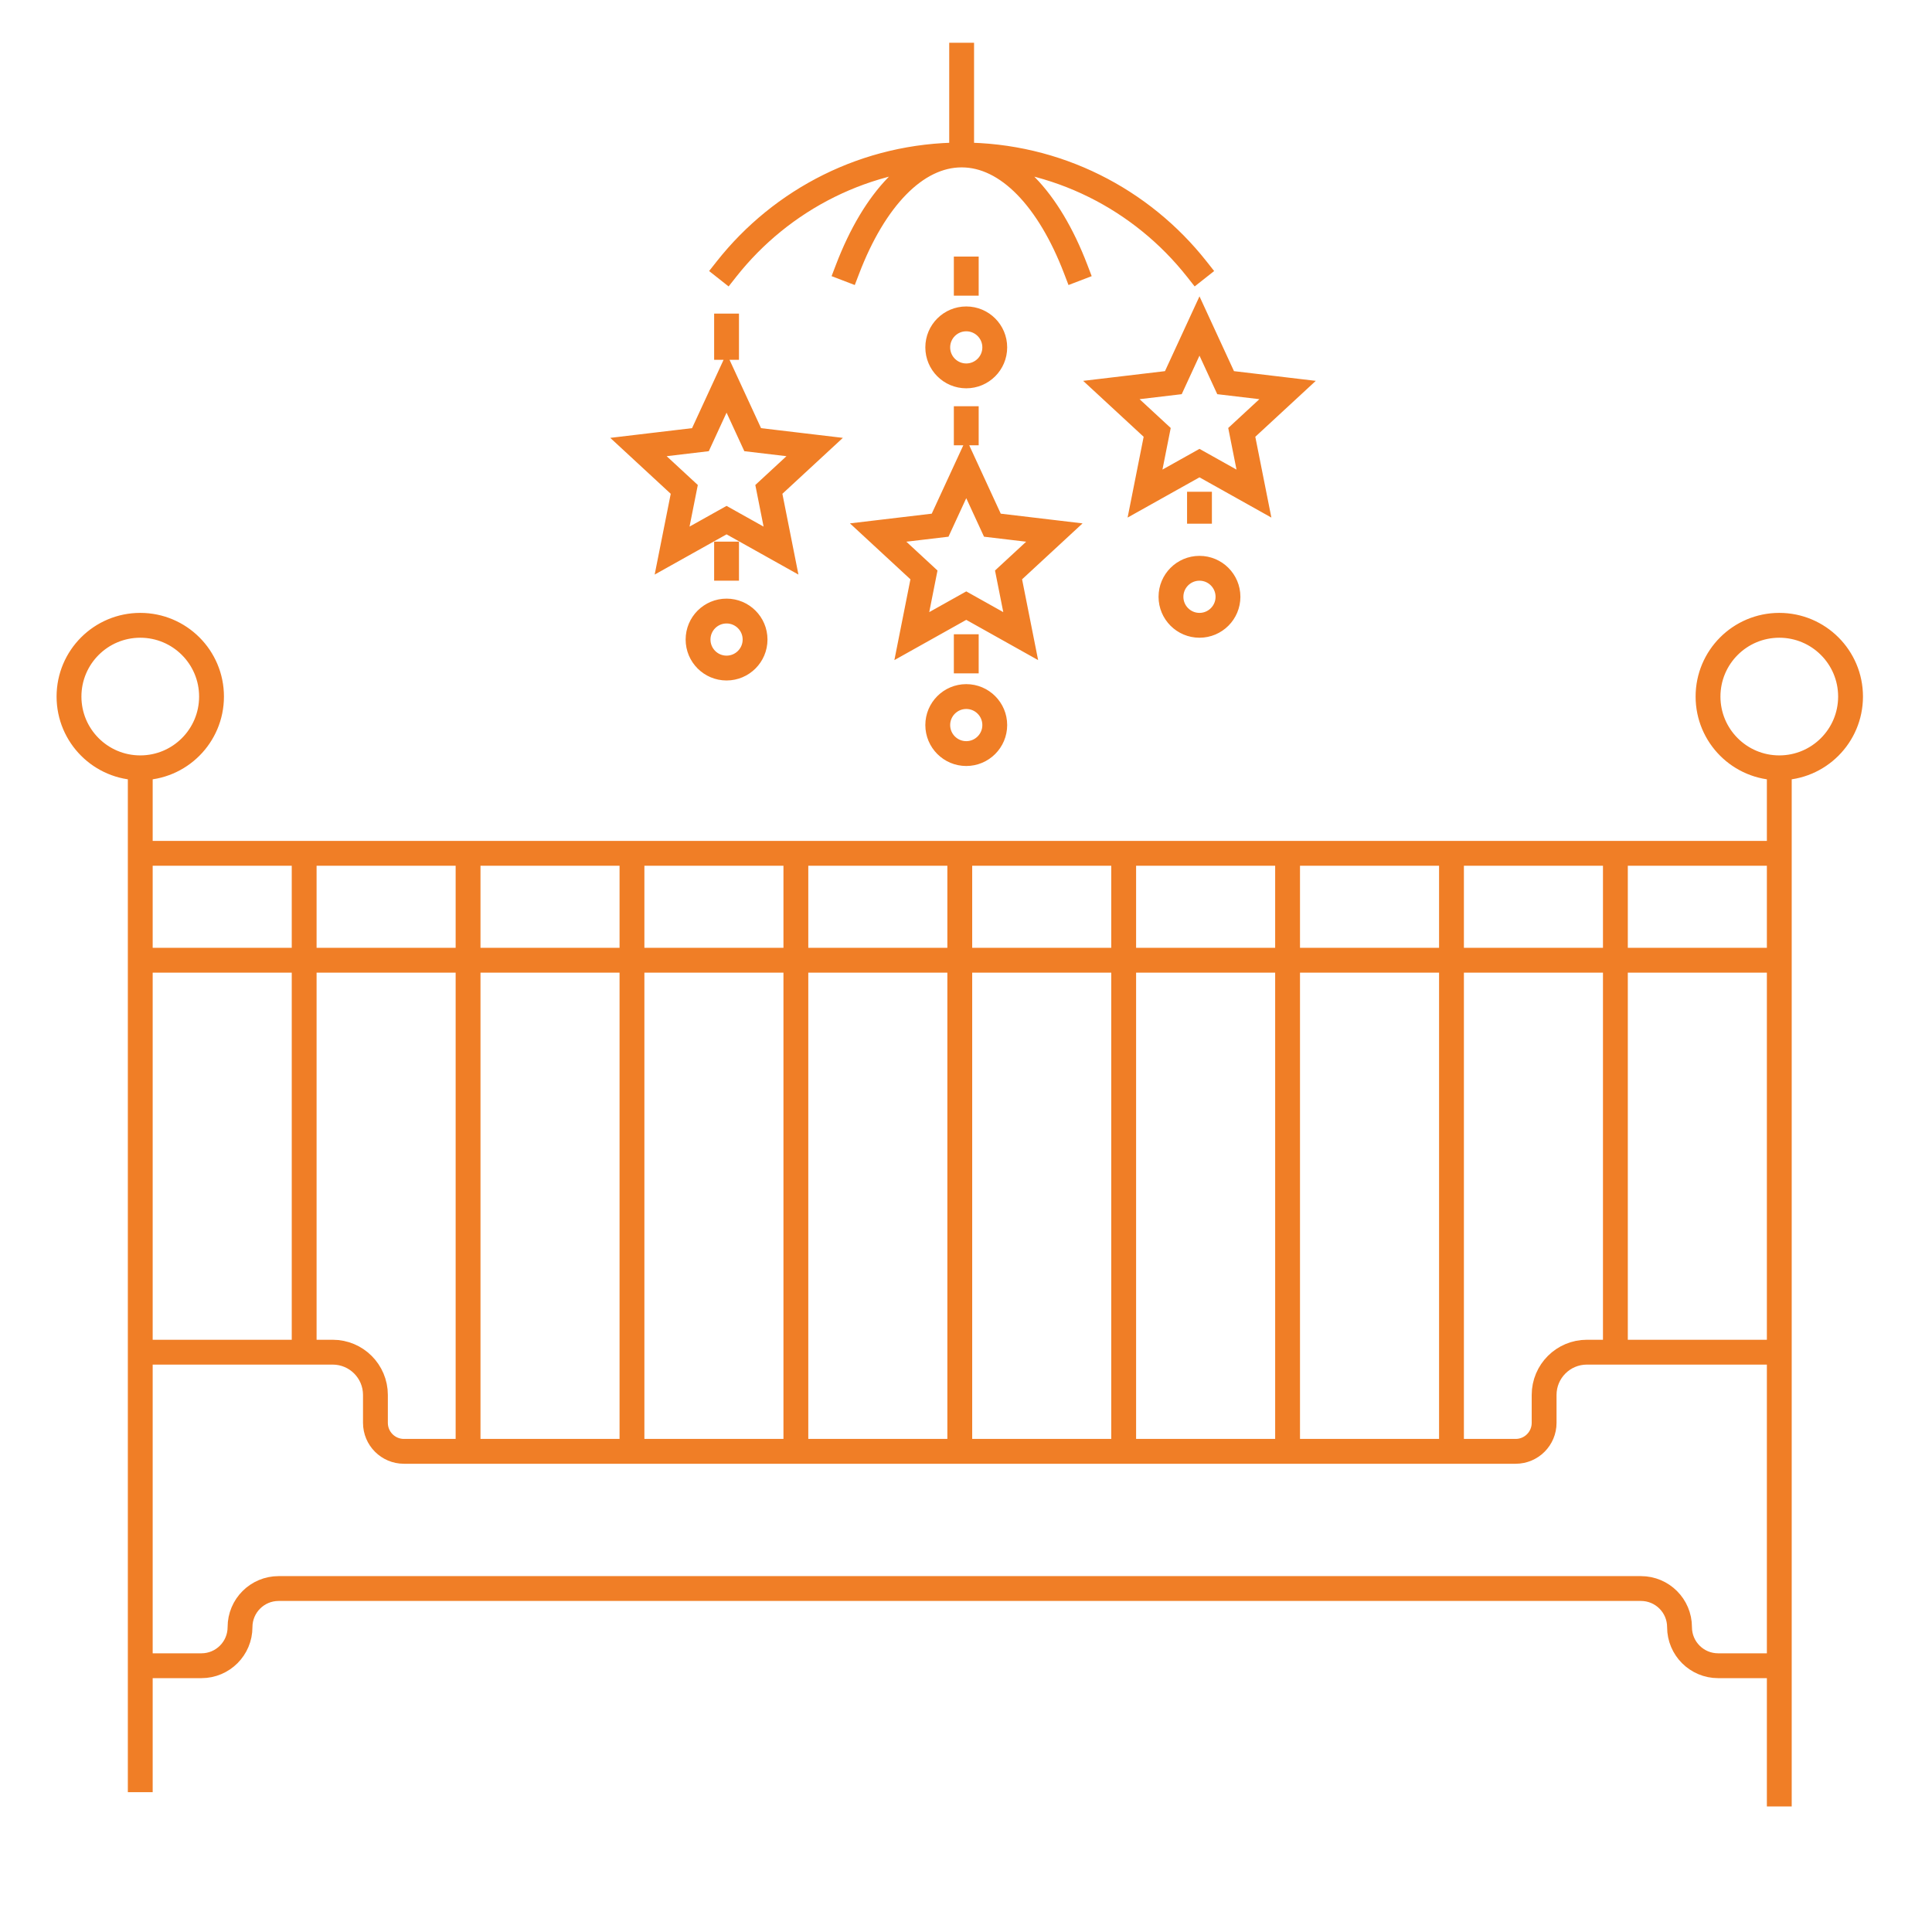 <svg width="140" height="140" viewBox="0 0 140 140" fill="none" xmlns="http://www.w3.org/2000/svg">
<path d="M128.934 61.836H22.041M128.934 61.836H117.057M128.934 61.836V69.582M22.041 61.836H33.918M22.041 61.836H10.164V69.582M22.041 61.836V97.984M10.164 123.803V69.582M10.164 55.639C13.016 55.639 15.328 53.327 15.328 50.475C15.328 47.623 13.016 45.312 10.164 45.312C7.312 45.312 5 47.623 5 50.475C5 53.327 7.312 55.639 10.164 55.639ZM10.164 55.639V69.582M10.164 128.967V69.582M128.934 123.803V69.582M128.934 55.639C131.786 55.639 134.098 53.327 134.098 50.475C134.098 47.623 131.786 45.312 128.934 45.312C126.082 45.312 123.77 47.623 123.77 50.475C123.77 53.327 126.082 55.639 128.934 55.639ZM128.934 55.639V69.582M128.934 130V69.582M33.918 61.836H45.795M33.918 61.836V105.17M45.795 61.836H57.672M45.795 61.836V105.17M57.672 61.836H69.549M57.672 61.836V105.17M69.549 61.836H81.426M69.549 61.836V105.17M81.426 61.836H93.303M81.426 61.836V105.17M93.303 61.836H105.18M93.303 61.836V105.17M105.18 61.836H117.057M105.18 61.836V105.17M117.057 61.836V97.984M10.164 97.984V115.541V122.77M10.164 97.984V114.078V120.705H14.596C16.141 120.705 17.393 119.453 17.393 117.908C17.393 116.363 18.646 115.111 20.191 115.111H22.041H33.918H45.795H57.672H69.549H81.426H93.303H105.18H109.311H117.057H118.908C120.453 115.111 121.705 116.363 121.705 117.908C121.705 119.453 122.957 120.705 124.502 120.705H128.934V114.078V97.984H117.057M10.164 97.984H22.041M22.041 97.984H24.107C25.818 97.984 27.205 99.371 27.205 101.082V103.104C27.205 104.245 28.13 105.17 29.27 105.17H33.918M33.918 105.17H45.795M45.795 105.17H57.672M57.672 105.17H69.549M69.549 105.17H81.426M81.426 105.17H93.303M93.303 105.17H105.18M105.18 105.17H109.828C110.969 105.17 111.893 104.245 111.893 103.104V101.082C111.893 99.371 113.281 97.984 114.992 97.984H117.057M10.164 69.582H128.934M69.684 11.229C62.775 11.229 56.621 14.46 52.649 19.492M69.684 11.229C76.592 11.229 82.746 14.46 86.718 19.492M69.684 11.229C66.333 11.229 63.348 14.46 61.422 19.492M69.684 11.229C73.034 11.229 76.02 14.46 77.946 19.492M69.684 11.229V4M52.649 25.172V23.623M52.649 40.148V41.18M86.919 36.533V37.049M70.019 31.369V30.336M70.019 46.861V47.893M70.019 19.492V20.525M52.649 27.754L54.543 31.86L59.034 32.393L55.714 35.463L56.595 39.898L52.649 37.69L48.703 39.898L49.585 35.463L46.265 32.393L50.755 31.86L52.649 27.754ZM54.715 46.344C54.715 47.485 53.79 48.41 52.649 48.41C51.508 48.41 50.584 47.485 50.584 46.344C50.584 45.203 51.508 44.279 52.649 44.279C53.79 44.279 54.715 45.203 54.715 46.344ZM86.919 23.623L88.813 27.729L93.303 28.262L89.983 31.332L90.865 35.767L86.919 33.558L82.973 35.767L83.854 31.332L80.534 28.262L85.025 27.729L86.919 23.623ZM88.984 43.246C88.984 44.387 88.059 45.312 86.919 45.312C85.778 45.312 84.853 44.387 84.853 43.246C84.853 42.105 85.778 41.18 86.919 41.18C88.059 41.18 88.984 42.105 88.984 43.246ZM70.019 33.951L71.912 38.057L76.403 38.59L73.083 41.66L73.964 46.095L70.019 43.886L66.073 46.095L66.954 41.66L63.634 38.59L68.124 38.057L70.019 33.951ZM72.084 52.541C72.084 53.682 71.159 54.607 70.019 54.607C68.878 54.607 67.953 53.682 67.953 52.541C67.953 51.4 68.878 50.475 70.019 50.475C71.159 50.475 72.084 51.4 72.084 52.541ZM72.084 25.172C72.084 26.313 71.159 27.238 70.019 27.238C68.878 27.238 67.953 26.313 67.953 25.172C67.953 24.031 68.878 23.107 70.019 23.107C71.159 23.107 72.084 24.031 72.084 25.172Z" stroke="#F07E26" stroke-width="1.8" stroke-linecap="square"/>
</svg>
